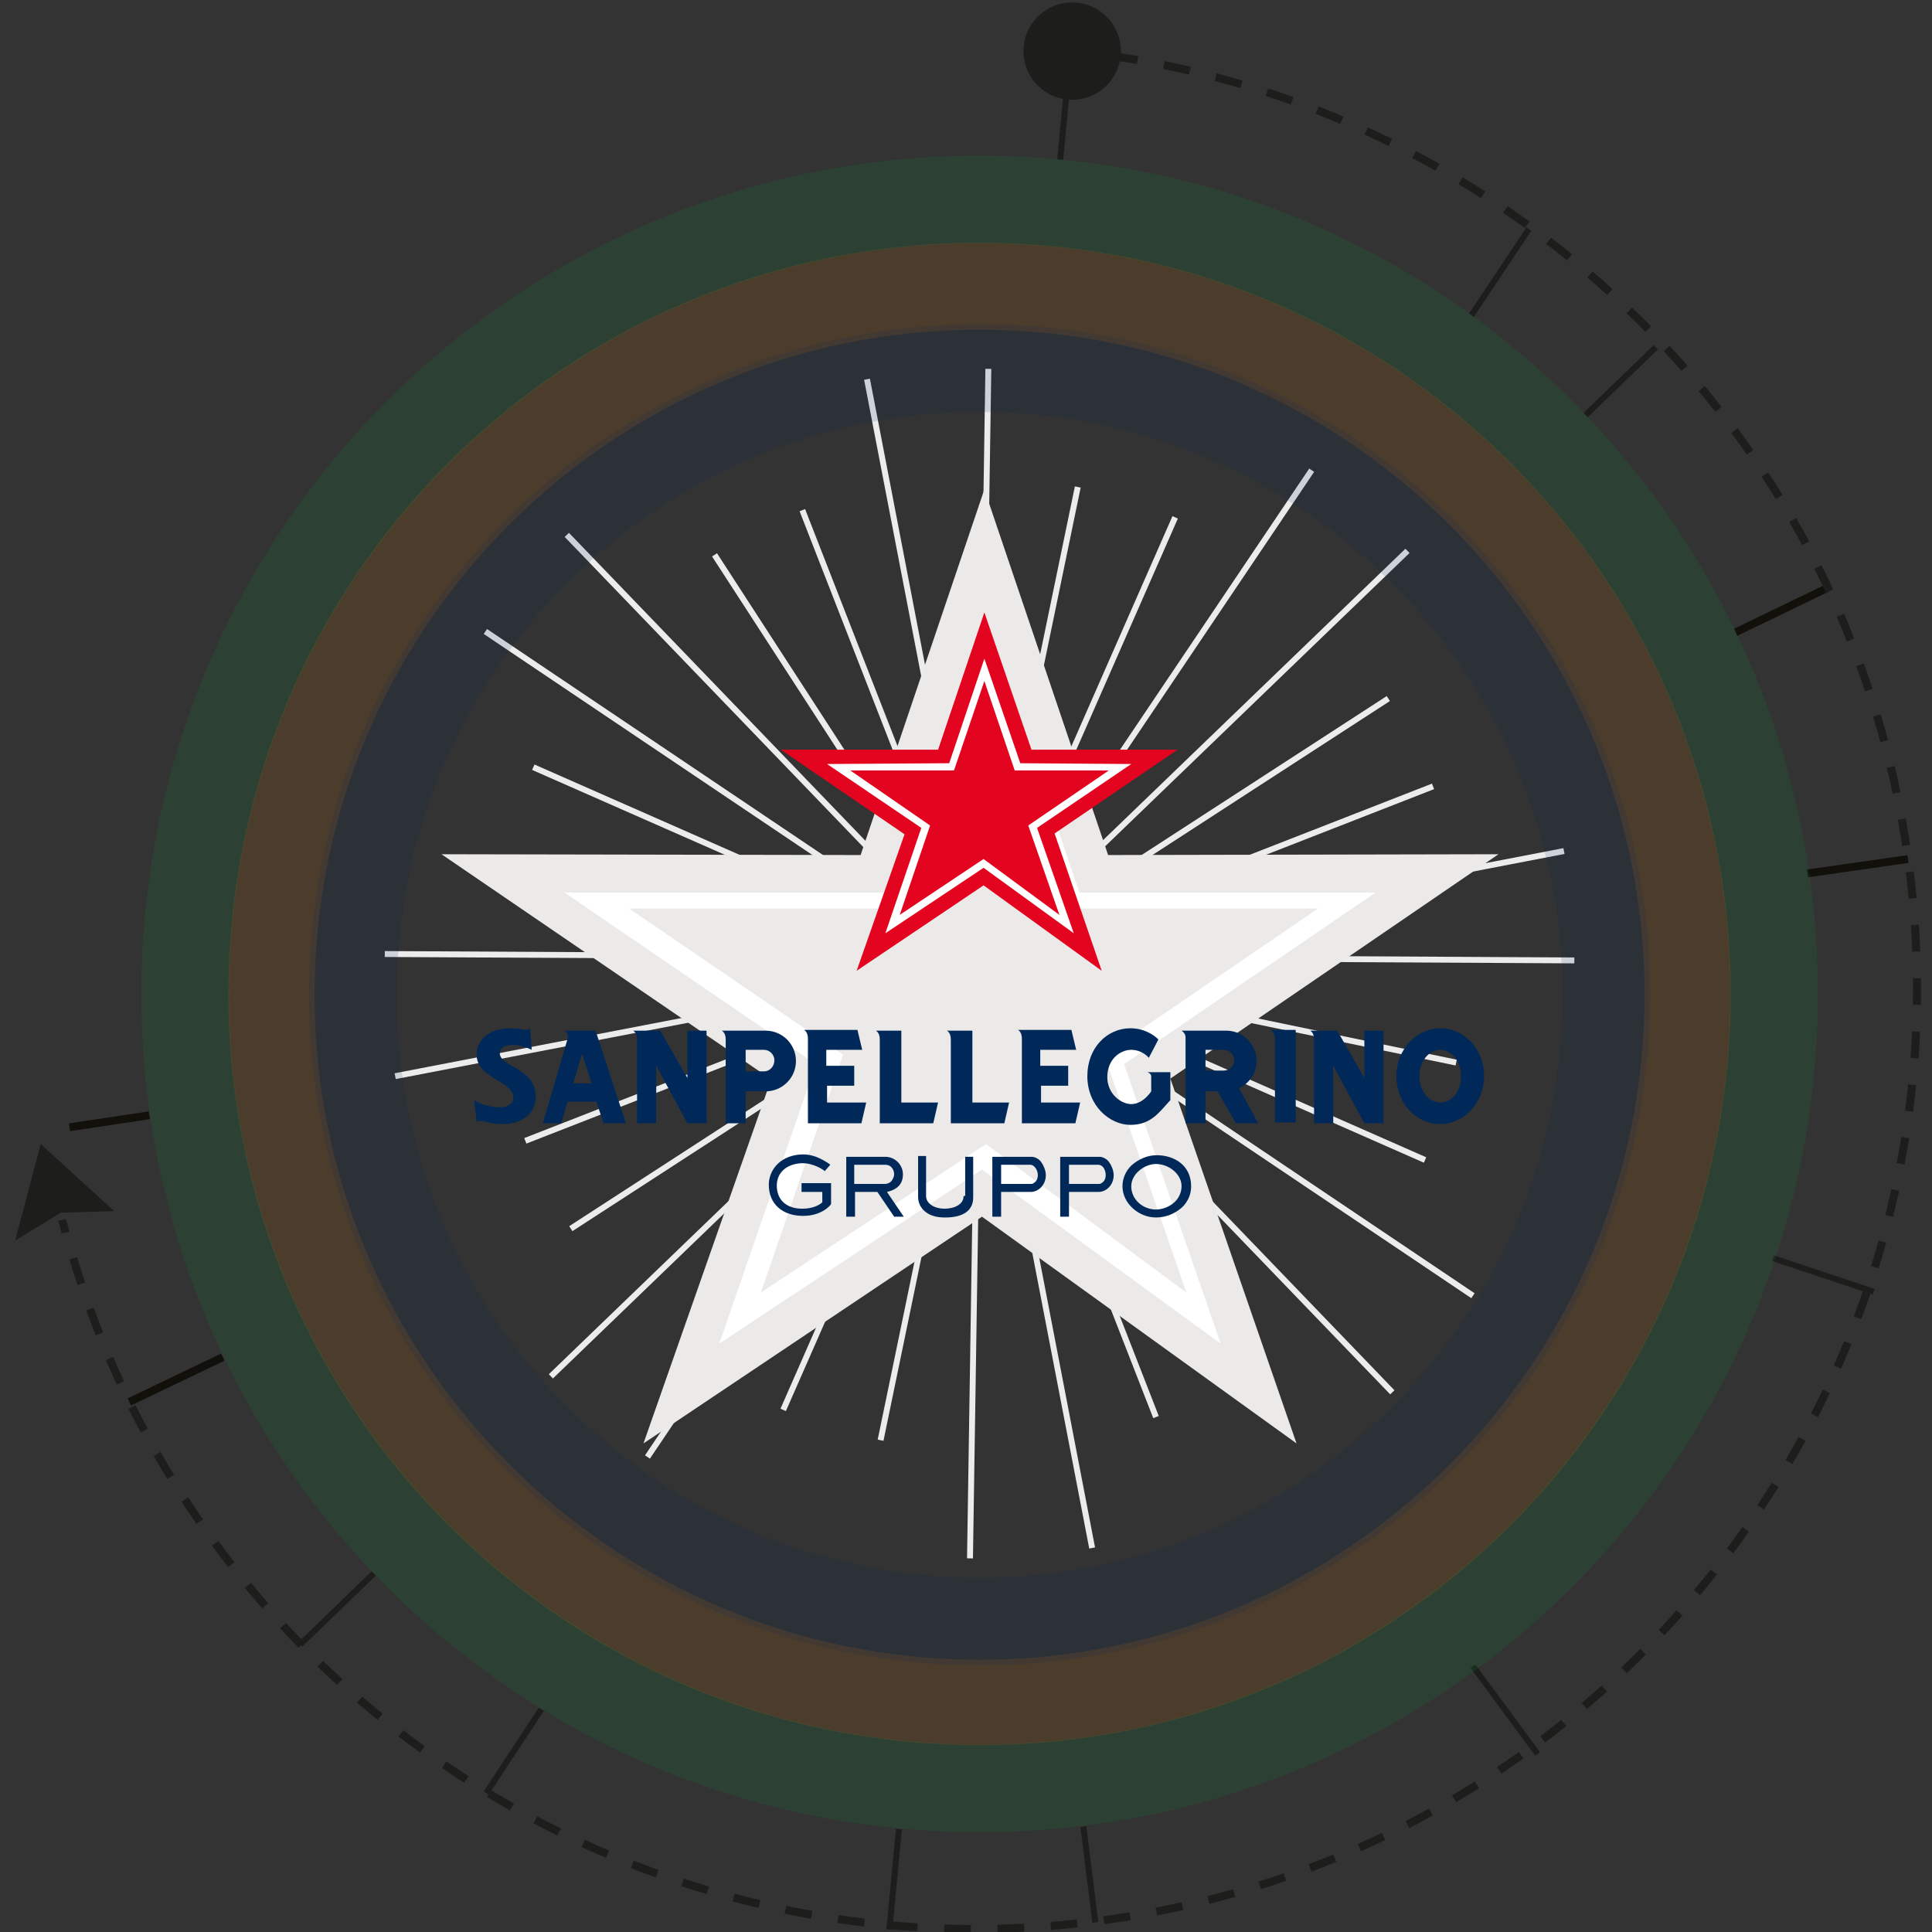 
<svg xmlns="http://www.w3.org/2000/svg" viewBox="0 0 242 242" >
<rect x="0" y="0" width="242" height="242" fill="#333333" stroke="none"/>
<style type="text/css">
	.st0{fill:none;stroke:#1D1D1B;stroke-width:0.75;stroke-miterlimit:10;}
	.st1{fill:none;stroke:#12100B;stroke-width:0.979;stroke-miterlimit:10;}
	.st2{fill:none;stroke:#1D1D1B;stroke-miterlimit:10;}
	.st3{fill:none;stroke:#1D1D1B;stroke-miterlimit:10;stroke-dasharray:3.34,3.34;}
	.st4{fill:#1D1D1B;}
	.st5{opacity:0.13;}
	.st6{fill:#009C3D;}
	.st7{fill:#EE7900;}
	.st8{fill:none;stroke:#ECECEC;stroke-width:0.74;stroke-miterlimit:10;}
	.st9{fill:#EBEAE9;}
	.st10{fill:#FFFFFF;}
	.st11{fill:#E30520;}
	.st12{fill:#00295A;}
</style>
<g>
	<line class="st0" x1="222.1" y1="157.6" x2="234.7" y2="161.8"/>
	<line class="st0" x1="112.6" y1="229.1" x2="111.4" y2="241.7"/>
	<line class="st0" x1="133.7" y1="10.5" x2="132.8" y2="20"/>
	<line class="st0" x1="184.5" y1="208.7" x2="192.6" y2="219.7"/>
	<line class="st0" x1="67.8" y1="214.1" x2="60.9" y2="224.6"/>
	<line class="st0" x1="191.5" y1="28.7" x2="184.3" y2="39.5"/>
	<line class="st0" x1="46.8" y1="197.1" x2="37.6" y2="206"/>
	<line class="st0" x1="207.4" y1="43.5" x2="198.6" y2="52"/>
	<line class="st0" x1="135.7" y1="228.8" x2="137.2" y2="240.8"/>
	<line class="st1" x1="27.9" y1="170" x2="16.2" y2="175.6"/>
	<line class="st1" x1="229" y1="73.6" x2="217.4" y2="79.2"/>
	<line class="st1" x1="18.7" y1="139.7" x2="8.7" y2="141.2"/>
	<line class="st1" x1="239" y1="107.6" x2="226.4" y2="109.4"/>
	<g>
		<g>
			<path class="st2" d="M134.3,6.4c0.6,0.1,1.1,0.1,1.7,0.2"/>
			<path class="st3" d="M139.2,7c52.6,7.6,95.2,50.4,100.4,105.7c6.1,64.9-41.6,122.4-106.4,128.4c-57.5,5.4-109.3-31.5-124.5-85.1"
				/>
			<path class="st2" d="M8.2,154.4c-0.1-0.5-0.3-1.1-0.4-1.6"/>
		</g>
	</g>
	<circle class="st4" cx="134.3" cy="6.4" r="6.1"/>
	<polygon class="st4" points="7.6,151.9 1.9,155.4 5.1,143.3 14.3,151.7 	"/>
	<path class="st0" d="M154.2,221.5"/>
	<g class="st5">
		<g>
			<path class="st6" d="M122.7,30.5c51.9,0,94,42.2,94,94s-42.2,94-94,94s-94-42.2-94-94S70.8,30.5,122.7,30.5 M122.7,19.5
				c-58,0-105,47-105,105c0,58,47,105,105,105s105-47,105-105C227.7,66.5,180.7,19.5,122.7,19.5L122.7,19.5z"/>
		</g>
	</g>
	<g class="st5">
		<g>
			<path class="st7" d="M122.7,41.3c45.9,0,83.3,37.4,83.3,83.3c0,45.9-37.4,83.3-83.3,83.3s-83.3-37.4-83.3-83.3
				C39.4,78.6,76.7,41.3,122.7,41.3 M122.7,30.4c-52,0-94.1,42.1-94.1,94.1c0,52,42.1,94.1,94.1,94.1s94.1-42.1,94.1-94.1
				C216.8,72.6,174.7,30.4,122.7,30.4L122.7,30.4z"/>
		</g>
	</g>
	<g>
		<g>
			<line class="st8" x1="176.3" y1="69" x2="69" y2="172.4"/>
			<line class="st8" x1="174.4" y1="174.4" x2="71" y2="67"/>
			<line class="st8" x1="164.3" y1="58.9" x2="81.1" y2="182.5"/>
			<line class="st8" x1="184.5" y1="162.3" x2="60.8" y2="79.1"/>
			<line class="st8" x1="195.9" y1="106.6" x2="49.5" y2="134.8"/>
			<line class="st8" x1="136.8" y1="193.9" x2="108.6" y2="47.5"/>
			<line class="st8" x1="197.2" y1="120.3" x2="48.2" y2="119.5"/>
			<line class="st8" x1="121.5" y1="195.2" x2="123.8" y2="46.2"/>
			<line class="st8" x1="173.9" y1="87.5" x2="71.5" y2="153.9"/>
			<line class="st8" x1="155.9" y1="171.9" x2="89.5" y2="69.5"/>
			<line class="st8" x1="182.4" y1="133.1" x2="62.9" y2="108.3"/>
			<line class="st8" x1="110.3" y1="180.4" x2="135" y2="61"/>
			<line class="st8" x1="178.5" y1="145.3" x2="66.8" y2="96.1"/>
			<line class="st8" x1="98.1" y1="176.6" x2="147.2" y2="64.8"/>
			<line class="st8" x1="179.5" y1="98.5" x2="65.8" y2="142.9"/>
			<line class="st8" x1="144.8" y1="177.5" x2="100.5" y2="63.9"/>
		</g>
		<g>
			<polygon class="st9" points="123.3,61.3 138.8,107.1 187.7,107 146.6,135.1 162.4,180.8 123,152.4 80.6,180.8 96.6,135.2
				55.3,107 107.8,107.1 			"/>
			<polygon class="st10" points="123.3,76.6 135.2,111.8 172.3,111.8 140.8,133.3 152.9,168.3 123,146.5 90.1,168.3 102.2,133.3
				70.7,111.8 111.4,111.8 			"/>
			<polygon class="st9" points="123.7,83.9 133.8,113.8 165.1,113.8 138.3,132.1 148.6,161.9 123.5,143.3 95.3,161.9 105.6,132.1
				78.8,113.8 113.6,113.8 			"/>
		</g>
	</g>
	<g>
		<g>
			<polygon class="st11" points="123.3,76.7 129.2,93.9 147.5,93.9 132.1,104.4 138,121.6 123.2,110.9 107.3,121.6 113.3,104.5
				97.8,93.9 117.5,93.9 			"/>
			<polygon class="st10" points="123.3,82.5 127.8,95.6 141.7,95.7 129.9,103.7 134.5,116.9 123.2,108.7 110.9,116.9 115.4,103.7
				103.6,95.7 118.9,95.6 			"/>
			<polygon class="st11" points="123.3,85.3 127.1,96.5 138.9,96.5 128.8,103.4 132.7,114.6 123.2,107.6 112.7,114.6 116.5,103.4
				106.5,96.5 119.5,96.5 			"/>
		</g>
		<g>
			<g>
				<path class="st12" d="M113.1,147.1c0-1.2-1-2.2-2.2-2.2H106v7.5h1.1v-3.1h2.8l2.1,3.1h1.2l-2.1-3.1
					C112.4,149,113.1,148.3,113.1,147.1z M111.6,148c-0.2,0.2-0.5,0.3-0.8,0.3H107v-2.4h3.9c0.8,0,1.1,0.7,1.1,1.2v0
					C112,147.4,111.8,147.8,111.6,148z"/>
				<path class="st12" d="M120.7,149.8c0,1.1-1.2,1.6-2.4,1.6c-1.2,0-2.3-0.6-2.3-1.6v-5h-1v5.1c0,0.6,0.2,1.2,0.7,1.7
					c0.6,0.6,1.5,0.9,2.6,0.9c0,0,0,0,0.1,0c2.3,0,3.5-0.9,3.5-2.5v-5.1h-1V149.8z"/>
				<path class="st12" d="M129.2,144.9h-4.9v7.5h1.1v-3.1h3.7c1,0,1.9-0.9,1.9-2.1v0c0-0.6-0.3-1.3-0.7-1.8
					C130,145.1,129.6,144.9,129.2,144.9z M130,147.2L130,147.2c0,0.3-0.1,0.7-0.4,0.9c-0.1,0.1-0.3,0.2-0.4,0.2h-3.8v-2.4h3.7
					C129.5,145.9,130,146.5,130,147.2z"/>
				<path class="st12" d="M137.7,144.9h-4.9v7.5h1.1v-3.1h3.7c1,0,1.9-0.9,1.9-2.1c0-0.6-0.3-1.3-0.7-1.8
					C138.5,145.1,138.1,144.9,137.7,144.9z M138.5,147.2L138.5,147.2c0,0.3-0.1,0.7-0.4,0.9c-0.1,0.1-0.3,0.2-0.4,0.2h-3.8v-2.4h3.7
					C138.1,145.9,138.5,146.5,138.5,147.2z"/>
				<path class="st12" d="M144.8,152.5c1.3,0,2.4-0.5,3.3-1.3c0.7-0.7,1.1-1.6,1.1-2.6c0-2.7-2.2-3.9-4.3-3.9
					c-1.2,0-2.3,0.5-3.2,1.3c-0.7,0.7-1.1,1.6-1.1,2.6C140.6,150.7,142.6,152.5,144.8,152.5z M141.7,148.6c0-1.6,1.7-2.8,3.1-2.8
					c0,0,0,0,0,0c0.9,0,1.8,0.4,2.4,1c0.5,0.5,0.8,1.1,0.8,1.8c0,0.7-0.3,1.4-0.8,1.9c-0.6,0.6-1.5,1-2.4,1c0,0,0,0,0,0
					C143.1,151.5,141.7,150.2,141.7,148.6z"/>
				<path class="st12" d="M100.4,149.3h2.6v1.3c-0.2,0.2-1,0.8-2.5,0.8c-2,0-3.2-1.1-3.2-2.9c0-1.6,1.2-2.7,3.1-2.8c0,0,0.1,0,0.1,0
					c1.5,0,2.7,0.9,2.7,0.9l0.1,0.1l0.7-0.8l-0.1-0.1c-1.2-0.8-2.2-1.2-3.3-1.2c-1.2,0-2.4,0.4-3.2,1.2c-0.7,0.7-1.1,1.6-1.1,2.6
					c0,2.4,1.7,3.9,4.3,3.9c2.4,0,3.5-1.4,3.5-1.5l0,0v-2.6h-3.7V149.3z"/>
			</g>
			<g>
				<path class="st12" d="M62.6,131.9c0-0.4,0.3-1,1.6-1c1.3,0,2.4,0.6,2.4,0.6l-0.2-2.7c-0.2,0.2-0.4,0.2-0.6,0.2
					c-0.5-0.1-1.1-0.2-1.9-0.2c-2.9,0-4.2,1.7-4.2,3.3c0,3,4.6,3.3,4.6,5.4c0,0.8-0.8,1.2-1.7,1.2c-1.9,0-3.2-0.9-3.2-0.9l0.3,2.7
					c0.2-0.1,0.5-0.1,0.7-0.1c0.6,0.2,1.5,0.4,2.5,0.4c2.7,0,4.2-1.5,4.2-3.3C67.2,133.7,62.6,133.7,62.6,131.9z"/>
				<path class="st12" d="M159.7,130.1l0,10.5h2.6v-11.6h-3.1C159.2,129.1,159.7,129.3,159.7,130.1z"/>
				<path class="st12" d="M157.4,132.9c0-2.1-1.7-3.8-3.8-3.8H148c0,0,0.5,0.3,0.5,0.8v10.8h2.5l0-4h1.5l2.3,4h2.8l-2.4-4.4
					C156.5,135.7,157.4,134.4,157.4,132.9z M151,131.5h2.3c0.7,0,1.3,0.6,1.3,1.3c0,0.7-0.6,1.3-1.3,1.3H151V131.5z"/>
				<path class="st12" d="M144.2,134.8c0,0.3,0,1.9,0,1.9s-1,1.6-2.5,1.6c-1.2,0-3-1.2-3-3.4c0-2.2,1.6-3.4,3-3.4c1.4,0,2.2,1,2.2,1
					l1.2-2.3c0,0-1.3-1.4-3.5-1.4c-2.9,0-5.4,2.4-5.4,6c0,3.7,2.8,6.1,5.4,6.1s3.6-1.6,5-3.1l0-3.5h-2.9
					C143.8,134.3,144.2,134.5,144.2,134.8z"/>
				<path class="st12" d="M180.4,128.8c-3,0-5.5,2.7-5.5,6c0,3.3,2.4,6,5.5,6c3,0,5.5-2.7,5.5-6
					C185.9,131.5,183.5,128.8,180.4,128.8z M180.4,138.1c-1.4,0-2.6-1.4-2.6-3.3s1.2-3.3,2.6-3.3c1.4,0,2.6,1.4,2.6,3.3
					S181.9,138.1,180.4,138.1z"/>
				<path class="st12" d="M171,135.2l-3.5-6.1h-3.4c0,0,0.5,0.2,0.5,1.1l0,10.5h2.4v-7.2l3.9,7.2l2.4,0v-11.6l-2.4,0V135.2z"/>
				<path class="st12" d="M130.3,136h3.5v-2.5h-3.5v-2l4.5,0l-0.6-2.5l-6.7,0c0,0,0.5,0.2,0.5,1.1l0,10.6h6.7l0.6-2.6l-4.9,0V136z"
					/>
				<path class="st12" d="M86.2,135.2l-3.5-6.1h-3.4c0,0,0.5,0.2,0.5,1.1l0,10.5h2.4v-7.2l3.9,7.2l2.4,0v-11.6l-2.4,0V135.2z"/>
				<path class="st12" d="M121.7,129.1h-3.1c0,0,0.5,0.2,0.5,1.1v10.5h6.7l0.6-2.6l-4.6,0V129.1z"/>
				<path class="st12" d="M70.7,129.1c0,0,0.6,0.3,0.4,1l-3.1,10.6h2.3l0.8-2.7h3.6l0.9,2.7h2.8l-3.8-11.6H70.7z M71.8,135.7
					l1.1-3.7l1.2,3.7H71.8z"/>
				<path class="st12" d="M95.9,129.1h-5.5c0,0,0.5,0.2,0.5,1.1v10.5h2.5l0-4h2.5c2.1,0,3.8-1.7,3.8-3.8
					C99.7,130.8,98,129.1,95.9,129.1z M95.7,134.2h-2.3v-2.7h2.3c0.7,0,1.3,0.6,1.3,1.3C97,133.6,96.4,134.2,95.7,134.2z"/>
				<path class="st12" d="M112.8,129.1h-3.1c0,0,0.5,0.2,0.5,1.1v10.5h6.7l0.6-2.6l-4.6,0V129.1z"/>
				<path class="st12" d="M103.5,136h3.5v-2.5h-3.5v-2l4.5,0l-0.6-2.5l-6.7,0c0,0,0.5,0.2,0.5,1.1l0,10.6h6.7l0.6-2.6l-4.9,0V136z"
					/>
			</g>
		</g>
	</g>
	<g class="st5">
		<path class="st12" d="M122.7,51.6c40.2,0,73,32.7,73,73s-32.7,73-73,73s-73-32.7-73-73S82.4,51.6,122.7,51.6 M122.7,40.6
			c-46.4,0-84,37.6-84,84s37.6,84,84,84c46.4,0,84-37.6,84-84S169.1,40.6,122.7,40.6L122.7,40.6z"/>
	</g>
</g>
</svg>
